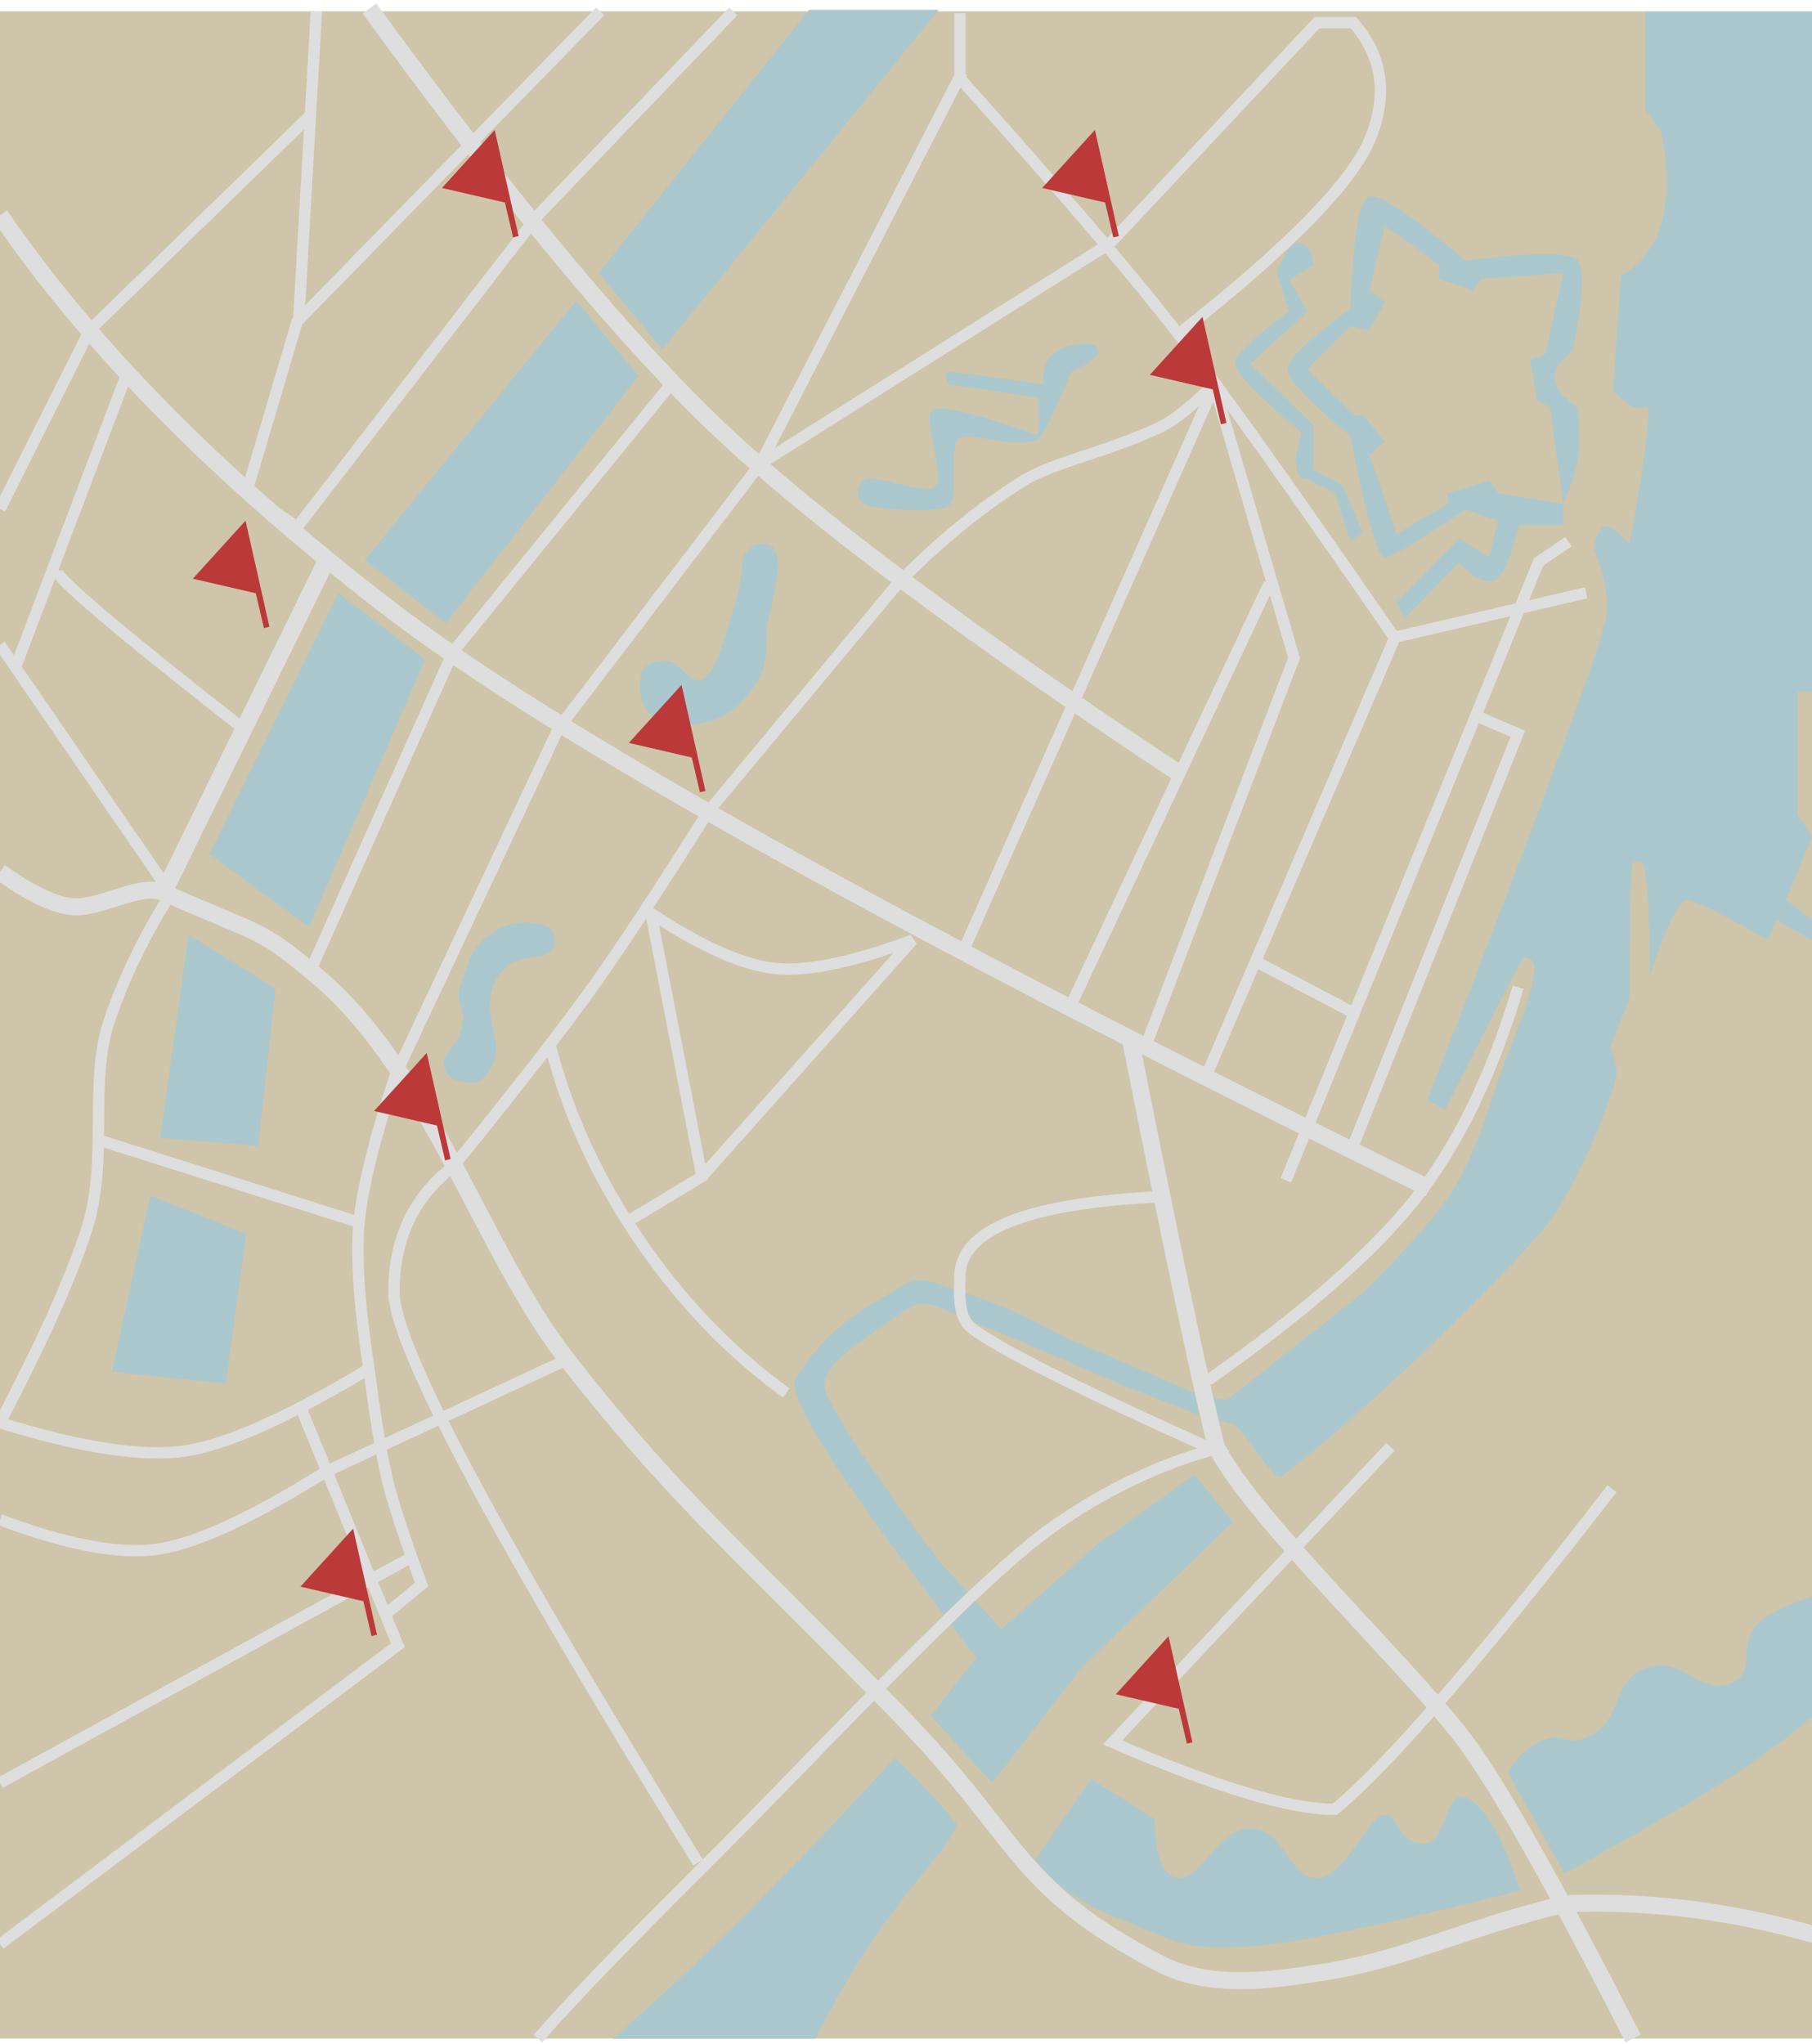 <?xml version="1.0" encoding="UTF-8"?>
<svg width="320px" height="361px" viewBox="0 0 320 361" version="1.1" xmlns="http://www.w3.org/2000/svg" xmlns:xlink="http://www.w3.org/1999/xlink">
    <!-- Generator: Sketch 52.6 (67491) - http://www.bohemiancoding.com/sketch -->
    <title>map</title>
    <desc>Created with Sketch.</desc>
    <g id="Page-1" stroke="none" stroke-width="1" fill="none" fill-rule="evenodd">
        <g id="small_mobile" transform="translate(0, -922)">
            <g id="map" transform="translate(0, 923)">
                <rect id="Rectangle" fill="#CEC5AA" x="0" y="1" width="320" height="358"></rect>
                <path d="M81.605,180.157 C82.453,175.714 79.888,177.003 81.605,172.134 C83.323,167.265 83.734,165.763 87.531,163.381 C91.328,160.999 95.553,162.155 96.706,162.661 C97.859,163.168 98.785,166.258 96.706,167.41 C94.627,168.562 90.102,167.156 87.531,172.134 C84.96,177.113 88.139,182.17 87.531,185.177 C86.922,188.184 85.074,190.221 83.416,190.221 C81.757,190.221 78.874,189.842 78.408,187.255 C77.943,184.668 80.758,184.601 81.605,180.157 Z" id="Path-4" fill="#AAC8CE"></path>
                <path d="M216.585,246.316 L241.183,226.875 C248.426,219.511 253.32,213.989 255.864,210.31 C259.681,204.79 262.851,195.49 264.629,189.676 C266.111,184.831 271.11,174.554 270.999,169.534 C270.977,168.531 269.299,167.691 268.925,168.303 C267.65,170.389 263.069,179.284 255.181,194.985 L252.087,193.247 C273.272,138.978 283.865,110.169 283.865,106.819 C283.865,103.469 283.061,99.73 281.454,95.6 C282.1,93.177 282.794,91.936 283.537,91.875 C284.28,91.815 285.695,92.886 287.781,95.087 C290.87,78.121 291.8,70.035 290.57,70.83 C289.341,71.625 287.429,70.66 284.835,67.937 L286.278,47.585 C289.815,45.771 292.194,42.712 293.416,38.409 C294.638,34.106 294.638,28.783 293.416,22.441 L290.57,18.307 L290.57,1.06 L320.324,1.06 L320,121.14 L317.424,121.14 L317.424,142.904 L320,146.73 L315.448,157.936 L320,161.469 L320,165.021 L313.696,161.469 L312.198,165.021 C304.053,160.298 299.285,157.936 297.894,157.936 C296.503,157.936 294.33,162.329 291.377,171.116 C291.306,159.301 290.891,152.762 290.132,151.498 C289.827,150.99 288.453,150.923 288.277,151.498 C287.946,152.573 287.781,160.466 287.781,175.178 L284.373,184 C285.076,185.408 285.428,186.963 285.428,188.667 C285.428,191.221 279.528,206.296 273.86,214.408 C270.701,218.928 246.504,244.08 226.312,259.715 C224.851,260.437 220.331,252.503 218.7,251.244 C217.613,250.405 216.447,249.986 215.202,249.986 C215.018,248.445 214.708,247.221 214.273,246.316 C214.086,245.926 214.857,245.926 216.585,246.316 Z" id="Path-5" fill="#AAC8CE"></path>
                <path d="M241.853,33.726 C240.062,34.214 238.934,40.829 238.47,53.57 C231.1,58.913 227.415,62.455 227.415,64.194 C227.415,65.933 231.1,69.864 238.47,75.986 C241.326,90.276 243.35,97.42 244.54,97.42 C245.729,97.42 250.498,94.594 258.846,88.94 L264.522,90.922 L263.016,97.42 L257.661,94.093 L246.607,105.436 L248.09,108.106 L257.661,98.373 C260.259,100.975 262.292,102.038 263.758,101.563 C265.225,101.088 266.731,97.808 268.275,91.723 L276.06,91.723 L276.06,87.979 L264.522,86.095 L263.016,83.871 L255.699,86.095 L255.699,87.979 L246.607,93.328 L241.853,79.36 L244.54,76.935 L240.752,72.372 L239.288,72.372 L230.814,64.194 L238.47,56.571 L241.853,57.295 L244.54,52.356 L241.853,50.258 L244.54,38.823 L254.209,45.798 C254.209,47.415 254.209,48.224 254.209,48.224 C254.209,48.224 256.179,48.902 260.118,50.258 L261.558,48.224 L276.06,47.217 L272.891,61.585 L270.231,62.517 L271.478,69.633 L273.783,70.916 L276.06,87.979 C277.494,84.645 278.355,82.025 278.644,80.119 C278.932,78.213 278.932,75.145 278.644,70.916 C276.048,69.277 274.683,67.656 274.549,66.054 C274.415,64.452 275.5,62.719 277.803,60.854 C279.525,51.84 279.805,46.567 278.644,45.038 C277.482,43.508 270.882,43.508 258.846,45.038 C249.308,37.008 243.644,33.237 241.853,33.726 Z" id="Path-8" fill="#AAC8CE"></path>
                <path d="M229.811,42 C228.416,41.521 226.969,43.225 225.471,47.113 L227.641,53.994 C221.303,58.7 218.134,61.792 218.134,63.271 C218.134,64.749 222.027,68.786 229.811,75.382 L228.791,80.042 C228.841,81.324 229.038,82.257 229.382,82.84 C229.726,83.424 230.222,83.67 230.872,83.577 L235.657,85.944 L238.455,94.548 L240.629,93.058 L237.167,84.795 L231.904,81.893 L231.904,74.015 L220.805,63.271 L230.872,53.994 L227.641,48.438 L231.904,45.905 C231.904,43.781 231.206,42.479 229.811,42 Z" id="Path-7" fill="#AAC8CE"></path>
                <path d="M153.109,83.609 C151.002,84.201 151.002,87.563 153.109,88.244 C155.216,88.925 165.98,89.703 167.641,88.244 C169.301,86.786 167.557,77.866 169.301,76.426 C171.045,74.985 179.262,78.636 183.358,76.426 C184.424,75.465 186.356,71.55 189.156,64.681 C192.65,63.062 194.228,61.741 193.891,60.719 C193.386,59.186 189.663,59.621 187.207,60.719 C185.084,61.668 184.091,63.714 184.229,66.854 C174.038,65.405 168.508,64.681 167.641,64.681 C166.773,64.681 166.773,65.405 167.641,66.854 L183.358,69.223 L183.358,75.875 C171.789,71.861 165.524,70.392 164.562,71.466 C163.118,73.078 166.745,83.065 165.302,84.819 C163.858,86.574 155.216,83.018 153.109,83.609 Z" id="Path-10" fill="#AAC8CE"></path>
                <path d="M132.245,96.023 C130.122,97.967 132.036,98.82 129.554,106.487 C127.073,114.155 126.725,116.801 124.365,118.688 C122.006,120.574 120.113,115.751 117.971,115.751 C115.828,115.751 113,115.751 113,119.959 C113,124.167 115.53,127.61 121.874,127.01 C128.218,126.41 130.52,123.724 133.385,119.959 C136.251,116.194 134.724,111.95 135.738,108.001 C136.751,104.053 137.697,99.414 137.292,97.274 C136.887,95.135 134.369,94.079 132.245,96.023 Z" id="Path-9" fill="#AAC8CE"></path>
                <path d="M266.345,312.123 L276.294,329.828 C288.645,323.035 297.705,317.818 303.475,314.178 C309.244,310.538 314.752,306.563 320,302.253 L320,280.957 C316.966,281.906 314.275,283.113 311.925,284.579 C305.644,288.499 311.088,293.973 305.644,296.279 C300.199,298.585 297.136,291.181 290.774,293.538 C284.412,295.895 286.732,302.32 281.041,305.393 C276.294,307.955 276.406,304.523 272.218,306.441 C269.426,307.72 267.468,309.614 266.345,312.123 Z" id="Path-12" fill="#AAC8CE"></path>
                <path d="M182.871,327.338 L192.695,313.17 L203.934,320.254 C203.983,326.917 205.375,330.381 208.109,330.647 C212.211,331.047 214.891,321.909 220.923,321.909 C226.954,321.909 227.413,330.647 232.474,330.647 C237.534,330.647 241.139,320.547 244.121,319.589 C247.102,318.631 246.536,324.61 251.258,324.61 C255.979,324.61 254.993,313.585 259.752,316.923 C262.926,319.149 265.816,324.468 268.423,332.88 C244.581,338.873 228.747,342.139 220.923,342.679 C209.186,343.488 207.994,341.99 197.521,337.768 C190.54,334.953 185.656,331.476 182.871,327.338 Z" id="Path-11" fill="#AAC8CE"></path>
                <path d="M211.022,245.013 L211.739,248.87 L198.345,243.646 L180.5,235.968 L166.04,229.927 C163.83,228.988 162.025,228.988 160.625,229.927 C152.507,235.377 145.604,239.632 145.604,243.646 C145.604,246.321 152.416,256.738 166.04,274.896 L177.015,286.894 L172.849,292.301 L156.376,270.369 C145.125,255.064 139.779,245.816 140.338,242.624 C145.604,234.723 148.932,232.166 159.358,226.081 C163.102,223.895 165.024,225.8 169.983,227.176 C175.772,229.01 181.863,231.696 188.256,235.233 L211.022,245.013 Z" id="Path-6" fill="#AAC8CE"></path>
                <polygon id="Path-13" fill="#AAC8CE" points="164.389 302 175.222 288.157 193.65 271.839 210.958 259.386 217.716 267.771 191.052 293.417 175.222 313.839"></polygon>
                <path d="M158.071,309.383 C162.652,313.855 166.253,317.74 168.874,321.036 C168.874,323.93 160.619,331.665 153.371,342.729 C149.912,348.008 146.788,353.432 144,359 L108.253,359 C115.576,352.654 122.617,346.117 129.375,339.386 C139.223,329.577 148.789,319.576 158.071,309.383 Z" id="Path-14" fill="#AAC8CE"></path>
                <polygon id="Path-2" fill="#AAC8CE" points="105.744 47.192 116.975 60.67 165.785 0.733 142.898 0.733"></polygon>
                <polygon id="Path-15" fill="#AAC8CE" points="101.771 52.117 112.742 65.433 78.737 109.051 64.433 97.909"></polygon>
                <polygon id="Path-16" fill="#AAC8CE" points="59.764 103.758 75.066 115.448 54.57 162.708 36.991 149.813"></polygon>
                <polygon id="Path-17" fill="#AAC8CE" points="33.312 164.092 48.655 173.568 45.617 201.318 28.3 199.959"></polygon>
                <polygon id="Path-18" fill="#AAC8CE" points="26.553 210.157 43.459 216.89 39.887 243.304 19.771 241.265"></polygon>
                <polyline id="Path-25" stroke="#DEDEDE" stroke-width="2" points="55.196 169.581 80 114.108 119 66.218"></polyline>
                <polyline id="Path-26" stroke="#DEDEDE" stroke-width="2" points="129.497 1 95 37 52.48 92.075 43.545 85.96 52.48 55.767 106 1"></polyline>
                <path d="M52.756,55.414 L55.869,1" id="Path-27" stroke="#DEDEDE" stroke-width="2"></path>
                <polyline id="Path-28" stroke="#DEDEDE" stroke-width="2" points="0 88.889 15.873 57.253 54.662 19.505"></polyline>
                <path d="M0,112.869 L30.148,156.791 C25.429,164.342 21.821,171.805 19.325,179.178 C15.581,190.237 19.291,203.77 15.254,216.266 C12.562,224.596 7.478,235.923 0,250.244 C14.301,254.669 25.176,256.335 32.624,255.241 C40.073,254.148 50.947,249.289 65.248,240.666" id="Path-29" stroke="#DEDEDE" stroke-width="2"></path>
                <polyline id="Path-30" stroke="#DEDEDE" stroke-width="2" points="0 342.336 70.264 289.539 53.277 247.935"></polyline>
                <path d="M68.483,283.738 L74.465,278.811 C71.527,270.924 69.533,264.85 68.483,260.589 C67.433,256.328 66.355,249.934 65.248,241.408 C63.472,229.947 62.848,221.196 63.377,215.155 C63.906,209.114 66.066,200.326 69.856,188.789 L98.627,127.631 L134.271,80.898" id="Path-31" stroke="#DEDEDE" stroke-width="2"></path>
                <path d="M17.243,200.26 L63.247,214.816" id="Path-32" stroke="#DEDEDE" stroke-width="2"></path>
                <path d="M0,267.384 C11.868,271.832 21.175,273.559 27.92,272.564 C34.665,271.57 44.538,267.014 57.54,258.898 L100.52,238.923" id="Path-33" stroke="#DEDEDE" stroke-width="2"></path>
                <path d="M95,359 C100.776,352.384 110.436,342.349 123.981,328.895 C144.299,308.713 172.51,277.997 186.095,268.515 C195.151,262.193 204.536,257.681 214.249,254.979 C190.284,244.196 176.027,237.021 171.48,233.454 C169.018,231.522 169.516,226.703 169.516,224.49 C169.516,216.197 181.287,211.481 204.829,210.345" id="Path-34" stroke="#DEDEDE" stroke-width="2"></path>
                <path d="M213.323,242.749 C230.31,230.81 242.535,220.112 250,210.656 C257.465,201.201 263.501,188.765 268.109,173.349" id="Path-35" stroke="#DEDEDE" stroke-width="2"></path>
                <path d="M0,313.843 L72.892,273.878" id="Path-36" stroke="#DEDEDE" stroke-width="2"></path>
                <path d="M123.281,327.923 C87.476,270.155 69.573,236.567 69.573,227.159 C69.573,217.751 73.049,210.378 80,205.04 C90.969,191.515 99.043,181.15 104.22,173.945 C109.397,166.74 116.333,156.218 125.026,142.38 L158.611,101.984 C165.78,94.682 173.076,88.698 180.5,84.031 C185.998,80.575 195.203,78.988 204.915,74.417 C207.182,73.35 210.309,70.872 214.294,66.983" id="Path-37" stroke="#DEDEDE" stroke-width="2"></path>
                <path d="M65.248,0.484 C90.156,34.674 110.826,59.525 127.26,75.037 C143.693,90.55 170.833,110.829 208.678,135.875" id="Path-19" stroke="#DEDEDE" stroke-width="3"></path>
                <path d="M0,37 C15.965,60.294 38.678,83.3 68.139,106.018 C97.6,128.735 159.036,163.027 252.449,208.893" id="Path-20" stroke="#DEDEDE" stroke-width="3"></path>
                <path d="M169.516,1.33 L169.516,12.82 C187.94,33.384 201.005,48.713 208.709,58.807 C216.413,68.9 228.924,86.483 246.24,111.555 L280.129,103.68" id="Path-21" stroke="#DEDEDE" stroke-width="2"></path>
                <path d="M169.881,11.787 L134.271,80.898 L195.992,42 L232.586,3 L239,3 C244.129,8.858 245.132,15.659 242.01,23.402 C238.887,31.146 227.63,42.642 208.238,57.892" id="Path-22" stroke="#DEDEDE" stroke-width="2"></path>
                <path d="M0,152.984 C4.927,156.551 9.04,158.579 12.339,159.065 C17.447,159.819 24.646,154.69 29.017,156.649 C46.019,164.269 45.489,162.485 56.247,171.606 C75.87,188.244 85.456,220.268 99.971,238.871 C118.806,263.011 128.155,270.457 158.387,301.306 C180.482,323.852 178.803,332.115 204.625,345.66 C213.886,350.518 225.287,348.554 233.438,347.321 C248.014,345.117 258.997,339.355 276.643,335.166 C292.113,334.616 307.593,336.71 323.084,341.449" id="Path-23" stroke="#DEDEDE" stroke-width="3"></path>
                <path d="M199.68,182.807 C207.28,221.047 212.335,244.984 214.845,254.619 C221.626,267.739 250.263,294.706 259.277,307.184 C265.287,315.502 275.003,332.774 288.424,359" id="Path-24" stroke="#DEDEDE" stroke-width="3"></path>
                <path d="M97.206,183.727 C100.247,195.62 105.462,207.002 112.851,217.873 C120.239,228.744 128.904,237.783 138.844,244.988" id="Path-38" stroke="#DEDEDE" stroke-width="2"></path>
                <path d="M22.308,65.234 L2.765,116.757" id="Path-39" stroke="#DEDEDE" stroke-width="2"></path>
                <path d="M29.312,155.756 L58.024,97.231" id="Path-40" stroke="#DEDEDE" stroke-width="3"></path>
                <path d="M9.956,99.68 C9.892,100.348 12.674,103.066 18.303,107.833 C23.931,112.6 32.35,119.368 43.559,128.137" id="Path-41" stroke="#DEDEDE" stroke-width="2"></path>
                <path d="M214.464,67.065 L169.991,167.192" id="Path-42" stroke="#DEDEDE" stroke-width="2"></path>
                <path d="M246.448,111.335 L213.011,188.996" id="Path-43" stroke="#DEDEDE" stroke-width="2"></path>
                <polyline id="Path-44" stroke="#DEDEDE" stroke-width="2" points="214.643 67.686 228.535 115.182 202.413 183.487 188.93 176.919 224.114 102.068"></polyline>
                <path d="M221.448,168.621 L239,177.857" id="Path-45" stroke="#DEDEDE" stroke-width="2"></path>
                <polyline id="Path-46" stroke="#DEDEDE" stroke-width="2" points="227.09 207.431 271.727 98.217 277 94.65"></polyline>
                <polyline id="Path-47" stroke="#DEDEDE" stroke-width="2" points="260 125.128 268.047 128.588 239 201.244"></polyline>
                <path d="M284.674,261.899 C261.558,291.766 245.241,310.64 235.722,318.522 C227.748,318.522 214.661,314.581 196.461,306.699 L245.551,254.501" id="Path-48" stroke="#DEDEDE" stroke-width="2"></path>
                <path d="M111,214.597 L123.962,206.767 L114.963,160.297 C123.957,166.225 131.28,169.471 136.934,170.034 C142.587,170.597 150.655,168.923 161.139,165.01 L123.962,206.767" id="Path-49" stroke="#DEDEDE" stroke-width="2"></path>
                <g id="flags" transform="translate(35, 23)" fill="#BB3939" stroke="#BB3939">
                    <polygon id="Path-50" points="89.094 115.803 85.084 98 77 106.901 87.585 109.347"></polygon>
                    <polygon id="Path-50" points="162.094 17.803 158.084 0 150 8.901 160.585 11.347"></polygon>
                    <polygon id="Path-50" points="44.094 180.803 40.084 163 32 171.901 42.585 174.347"></polygon>
                    <polygon id="Path-50" points="12.094 86.803 8.084 69 0 77.901 10.585 80.347"></polygon>
                    <polygon id="Path-50" points="175.094 283.803 171.084 266 163 274.901 173.585 277.347"></polygon>
                    <polygon id="Path-50" points="31.094 264.803 27.084 247 19 255.901 29.585 258.347"></polygon>
                    <polygon id="Path-50" points="56.094 17.803 52.084 0 44 8.901 54.585 11.347"></polygon>
                    <polygon id="Path-50" points="181.094 50.803 177.084 33 169 41.901 179.585 44.347"></polygon>
                </g>
            </g>
        </g>
    </g>
</svg>
